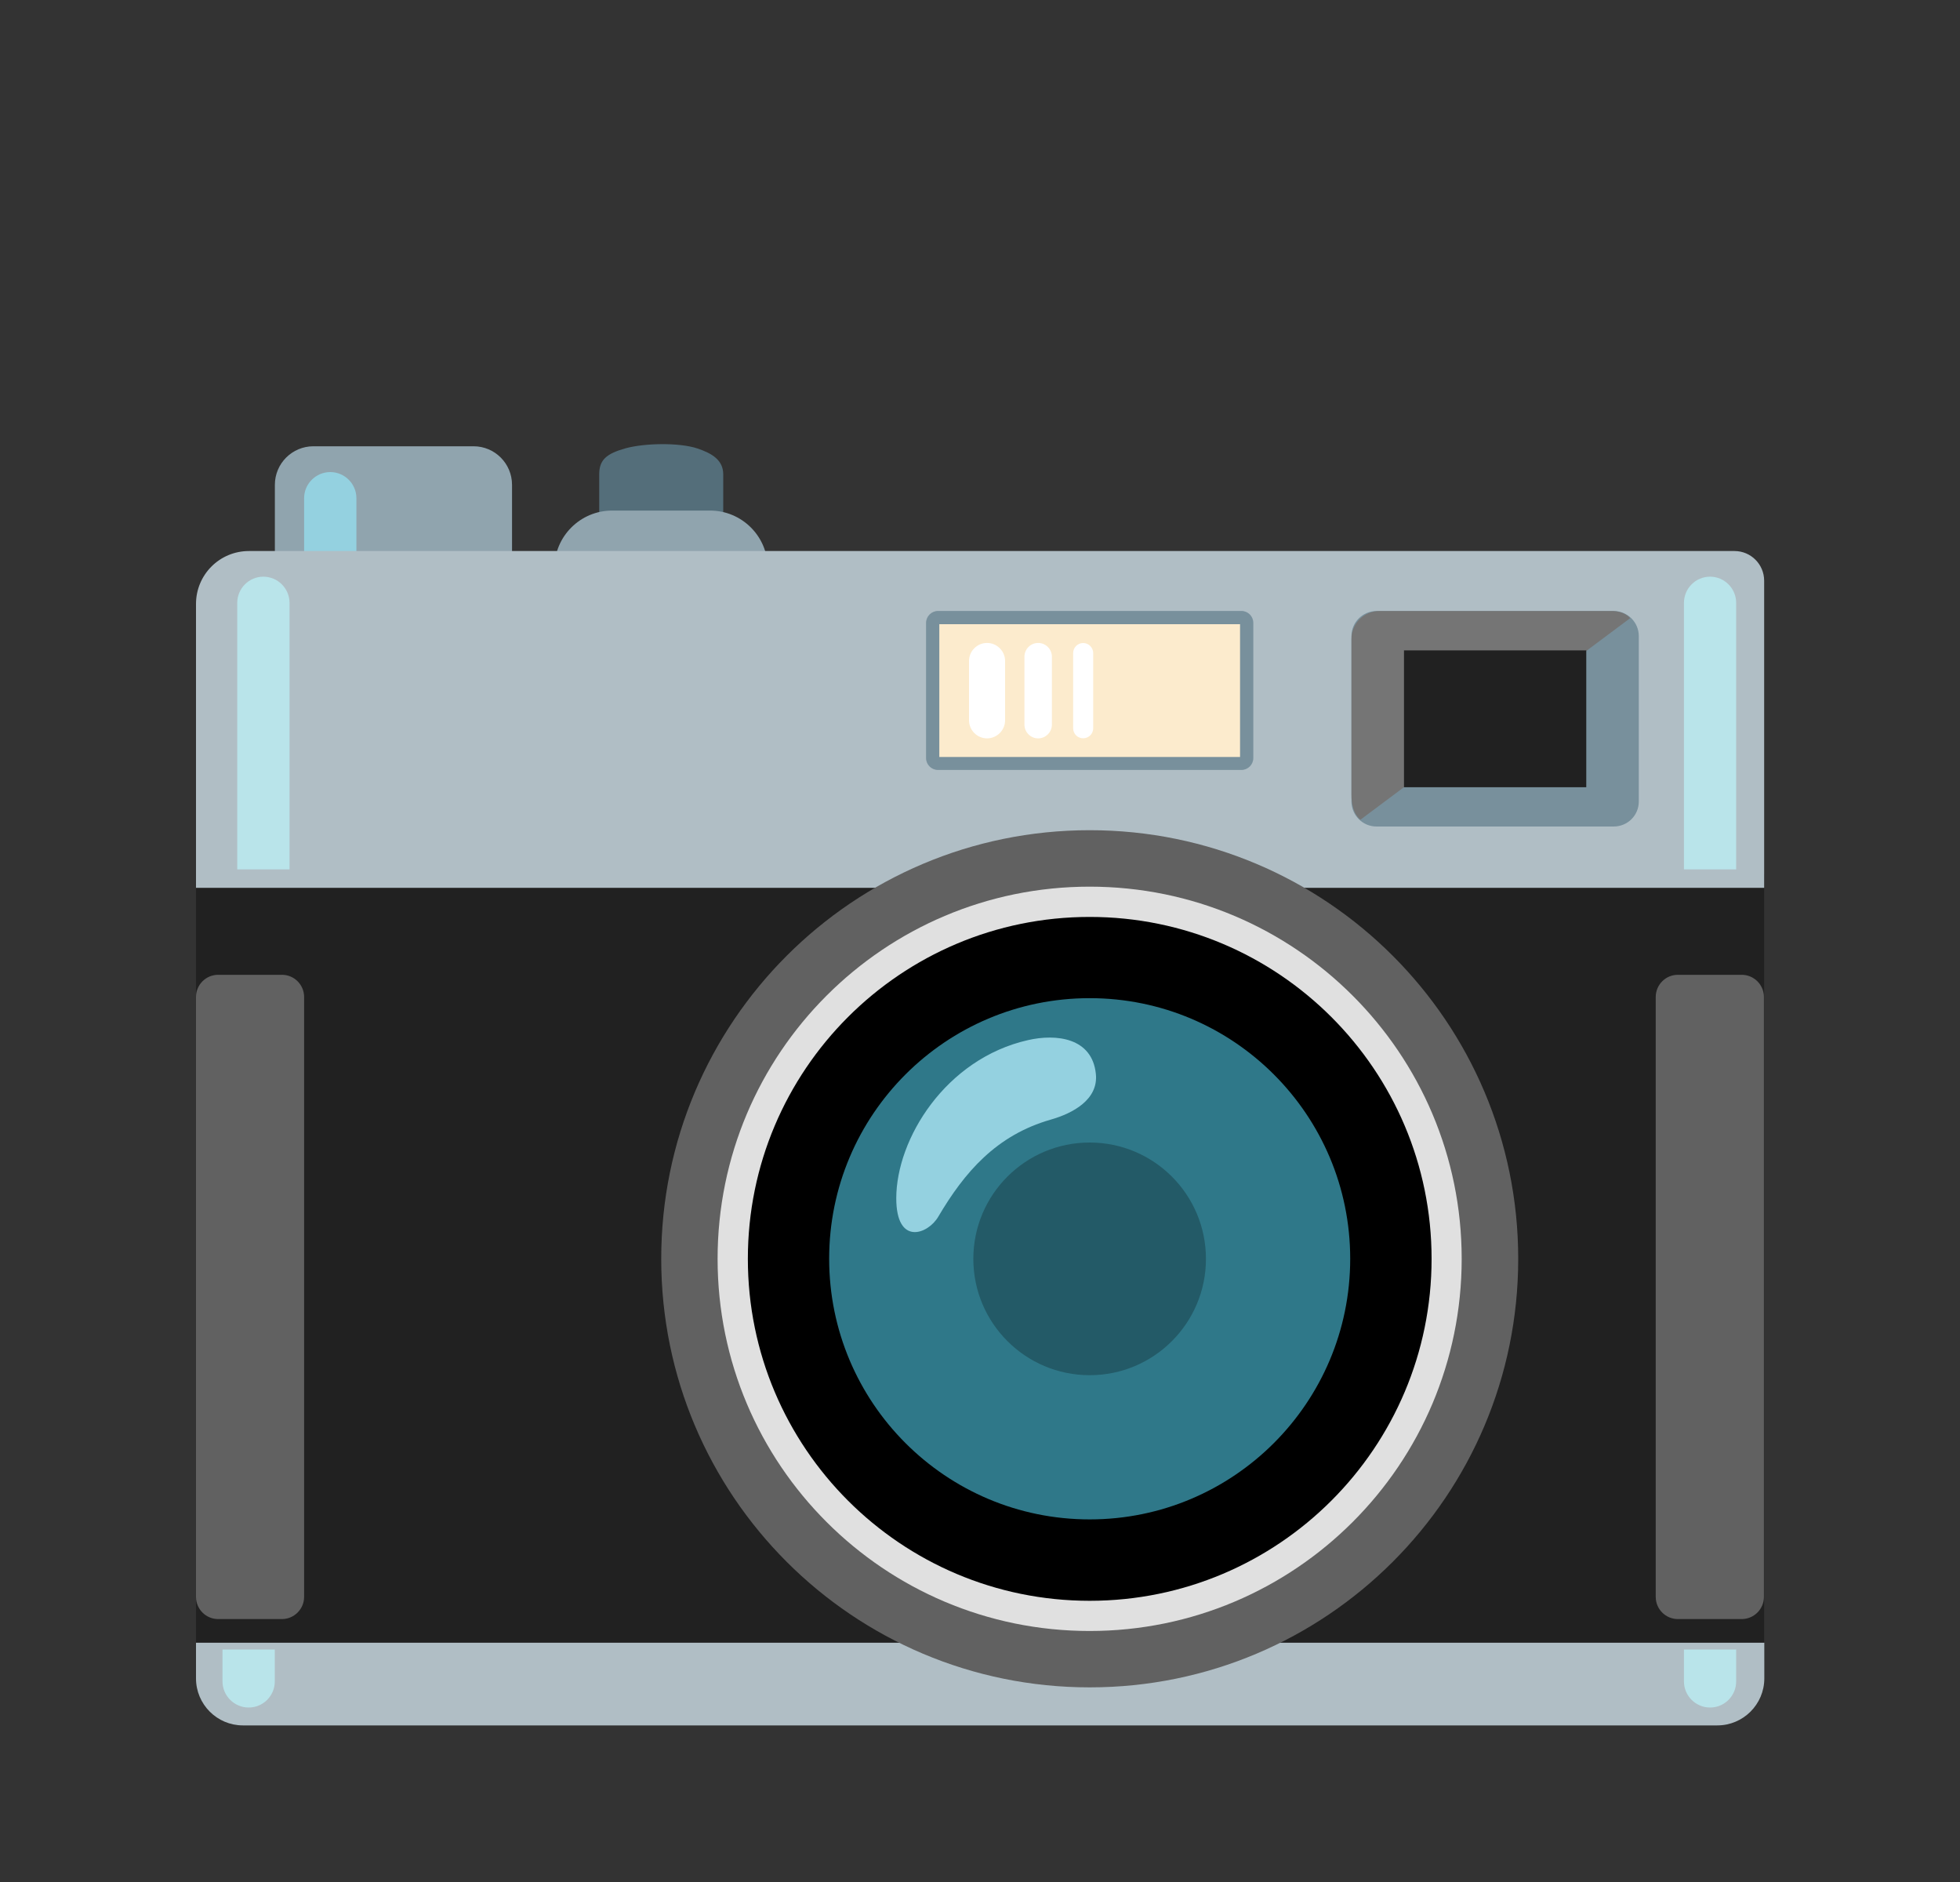 <svg width="25" height="24" viewBox="0 0 25 24" fill="none" xmlns="http://www.w3.org/2000/svg">
<rect x="0" y="0" width="25" height="24" fill="#333333" stroke="none"/>
<path d="M22.502 11.151H2.5V21.176H22.502V11.151Z" fill="#212121"/>
<path d="M2.5 20.949V21.404C2.5 21.734 2.768 22.003 3.098 22.003H21.905C22.235 22.003 22.504 21.734 22.504 21.404V20.949H2.5Z" fill="#B0BEC5"/>
<path d="M21.812 21.775C21.628 21.775 21.479 21.625 21.479 21.442V21.035H22.145V21.442C22.145 21.625 21.997 21.775 21.812 21.775Z" fill="#B9E4EA"/>
<path d="M3.172 21.775C2.988 21.775 2.838 21.625 2.838 21.442V21.035H3.505V21.442C3.505 21.625 3.357 21.775 3.172 21.775Z" fill="#B9E4EA"/>
<path d="M22.215 20.647H21.402C21.245 20.647 21.119 20.52 21.119 20.364V12.714C21.119 12.558 21.245 12.431 21.402 12.431H22.215C22.372 12.431 22.499 12.558 22.499 12.714V20.364C22.499 20.52 22.372 20.647 22.215 20.647Z" fill="#616161"/>
<path d="M3.596 20.647H2.783C2.626 20.647 2.5 20.52 2.5 20.364V12.714C2.5 12.558 2.626 12.431 2.783 12.431H3.596C3.753 12.431 3.879 12.558 3.879 12.714V20.364C3.879 20.52 3.751 20.647 3.596 20.647Z" fill="#616161"/>
<path d="M6.04 7.878H3.998C3.726 7.878 3.506 7.658 3.506 7.386V6.183C3.506 5.911 3.726 5.691 3.998 5.691H6.04C6.311 5.691 6.531 5.911 6.531 6.183V7.386C6.53 7.658 6.31 7.878 6.04 7.878Z" fill="#90A4AE"/>
<path d="M4.546 8.086H3.879V6.353C3.879 6.17 4.029 6.02 4.213 6.02C4.396 6.02 4.546 6.17 4.546 6.353V8.086Z" fill="#94D1E0"/>
<path d="M8.893 7.3H7.975C7.791 7.3 7.643 7.152 7.643 6.968V6.05C7.643 5.867 7.731 5.787 7.975 5.718C8.218 5.65 8.661 5.642 8.893 5.718C9.083 5.782 9.225 5.867 9.225 6.05V6.968C9.225 7.152 9.075 7.3 8.893 7.3Z" fill="#546E7A"/>
<path d="M9.057 8.092H7.808C7.402 8.092 7.072 7.762 7.072 7.355V7.247C7.072 6.84 7.402 6.511 7.808 6.511H9.057C9.463 6.511 9.793 6.84 9.793 7.247V7.355C9.795 7.762 9.465 8.092 9.057 8.092Z" fill="#90A4AE"/>
<path d="M22.124 7.027H3.175C2.801 7.027 2.5 7.329 2.5 7.702V11.322H22.502V7.406C22.502 7.196 22.332 7.027 22.124 7.027Z" fill="#B0BEC5"/>
<path d="M13.899 21.518C16.918 21.518 19.365 19.072 19.365 16.053C19.365 13.034 16.918 10.587 13.899 10.587C10.881 10.587 8.434 13.034 8.434 16.053C8.434 19.072 10.881 21.518 13.899 21.518Z" fill="#616161"/>
<path d="M13.898 20.799C16.519 20.799 18.644 18.674 18.644 16.053C18.644 13.432 16.519 11.307 13.898 11.307C11.277 11.307 9.153 13.432 9.153 16.053C9.153 18.674 11.277 20.799 13.898 20.799Z" fill="#E0E0E0"/>
<path d="M13.899 19.442C15.77 19.442 17.287 17.924 17.287 16.053C17.287 14.181 15.77 12.664 13.899 12.664C12.027 12.664 10.51 14.181 10.51 16.053C10.51 17.924 12.027 19.442 13.899 19.442Z" fill="#2F7889"/>
<path d="M13.899 20.414C16.307 20.414 18.26 18.461 18.26 16.053C18.26 13.645 16.307 11.693 13.899 11.693C11.491 11.693 9.539 13.645 9.539 16.053C9.539 18.461 11.491 20.414 13.899 20.414Z" fill="black"/>
<path d="M13.899 19.376C15.734 19.376 17.222 17.888 17.222 16.052C17.222 14.217 15.734 12.729 13.899 12.729C12.063 12.729 10.576 14.217 10.576 16.052C10.576 17.888 12.063 19.376 13.899 19.376Z" fill="#2F7889"/>
<path d="M13.112 13.264C12.06 13.502 11.432 14.526 11.432 15.281C11.432 15.892 11.837 15.739 11.967 15.517C12.302 14.949 12.707 14.476 13.405 14.277C13.685 14.197 14.011 14.022 13.978 13.696C13.931 13.231 13.47 13.182 13.112 13.264Z" fill="#94D1E0"/>
<path opacity="0.25" d="M13.899 17.537C14.718 17.537 15.382 16.873 15.382 16.054C15.382 15.234 14.718 14.57 13.899 14.57C13.08 14.57 12.415 15.234 12.415 16.054C12.415 16.873 13.08 17.537 13.899 17.537Z" fill="black"/>
<path d="M20.583 10.54H17.558C17.381 10.54 17.238 10.397 17.238 10.22V8.112C17.238 7.935 17.381 7.792 17.558 7.792H20.583C20.759 7.792 20.903 7.935 20.903 8.112V10.222C20.903 10.397 20.761 10.54 20.583 10.54Z" fill="#78909C"/>
<path d="M17.238 10.14V8.147C17.238 7.95 17.396 7.792 17.593 7.792H20.558C20.724 7.792 20.793 7.883 20.793 7.883L17.353 10.453C17.353 10.453 17.238 10.383 17.238 10.14Z" fill="#757575"/>
<path d="M20.233 8.294H17.908V10.039H20.233V8.294Z" fill="#212121"/>
<path d="M11.964 9.736C11.928 9.736 11.896 9.706 11.896 9.668V7.943C11.896 7.906 11.926 7.875 11.964 7.875H15.834C15.871 7.875 15.902 7.905 15.902 7.943V9.668C15.902 9.704 15.873 9.736 15.834 9.736H11.964Z" fill="#FCEBCD"/>
<path d="M15.817 7.96V9.653H11.981V7.96H15.817ZM15.834 7.791H11.964C11.881 7.791 11.812 7.86 11.812 7.943V9.668C11.812 9.751 11.881 9.819 11.964 9.819H15.834C15.917 9.819 15.986 9.751 15.986 9.668V7.943C15.986 7.86 15.919 7.791 15.834 7.791Z" fill="#78909C"/>
<path d="M13.816 9.415C13.744 9.415 13.688 9.357 13.688 9.287V8.329C13.688 8.257 13.746 8.2 13.816 8.2C13.887 8.2 13.944 8.259 13.944 8.329V9.287C13.944 9.357 13.887 9.415 13.816 9.415Z" fill="white"/>
<path d="M13.242 9.416C13.145 9.416 13.067 9.337 13.067 9.241V8.374C13.067 8.278 13.145 8.199 13.242 8.199C13.338 8.199 13.417 8.278 13.417 8.374V9.241C13.417 9.337 13.338 9.416 13.242 9.416Z" fill="white"/>
<path d="M12.59 9.416C12.463 9.416 12.36 9.312 12.36 9.186V8.429C12.36 8.303 12.463 8.199 12.59 8.199C12.716 8.199 12.82 8.303 12.82 8.429V9.186C12.82 9.312 12.716 9.416 12.59 9.416Z" fill="white"/>
<path d="M22.145 11.087H21.479V7.688C21.479 7.504 21.628 7.354 21.812 7.354C21.995 7.354 22.145 7.504 22.145 7.688V11.087Z" fill="#B9E4EA"/>
<path d="M3.693 11.087H3.026V7.688C3.026 7.504 3.176 7.354 3.359 7.354C3.543 7.354 3.693 7.504 3.693 7.688V11.087Z" fill="#B9E4EA"/>
</svg>
